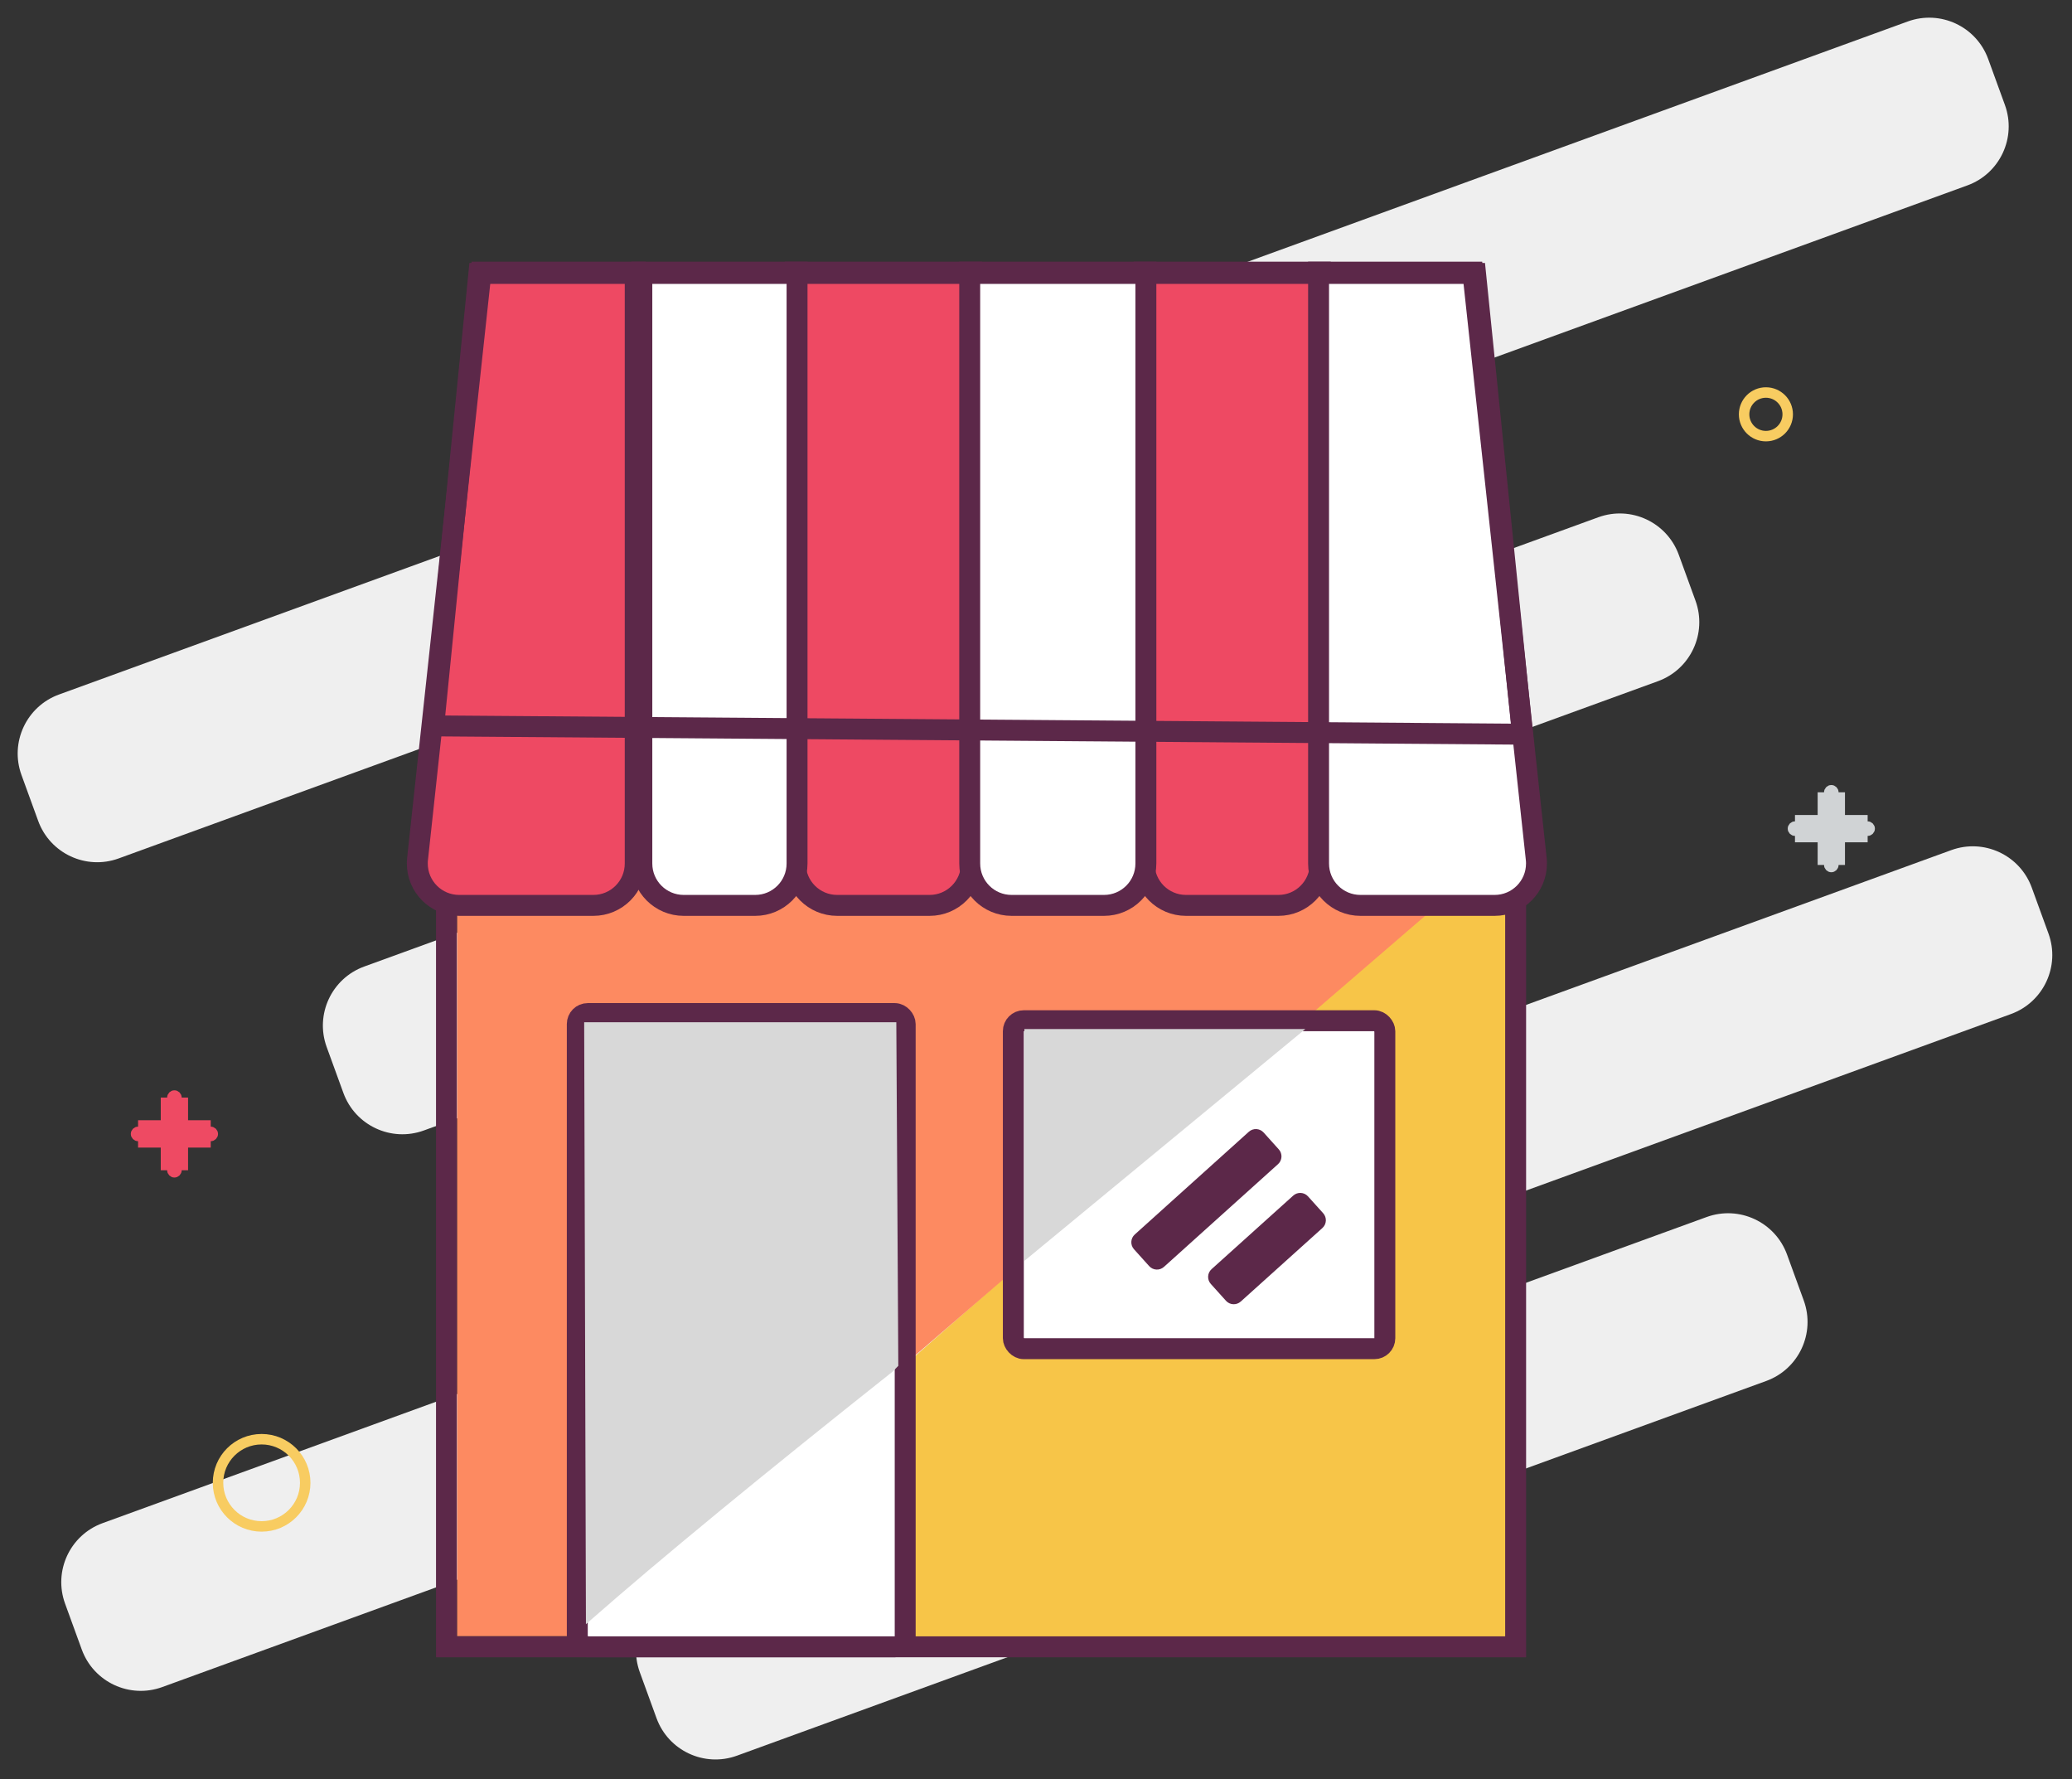 <?xml version="1.0" encoding="UTF-8"?>
<svg width="99px" height="85px" viewBox="0 0 99 85" version="1.1" xmlns="http://www.w3.org/2000/svg" xmlns:xlink="http://www.w3.org/1999/xlink">
    <rect x="0" y="0" width="99" height="85" fill="#333333" stroke="none"/>
    <!-- Generator: Sketch 52.5 (67469) - http://www.bohemiancoding.com/sketch -->
    <title>shop@2x</title>
    <desc>Created with Sketch.</desc>
    <g id="摩尔支付开放平台" stroke="none" stroke-width="1" fill="none" fill-rule="evenodd">
        <g id="首页" transform="translate(-983, -1021)" fill-rule="nonzero">
            <g id="shop" transform="translate(983, 1021)">
                <path d="M1.41,16.85 L95.41,16.85 C97.067,16.85 98.41,18.193 98.41,19.85 L98.41,22.183 C98.41,23.84 97.067,25.183 95.41,25.183 L1.41,25.183 C-0.247,25.183 -1.59,23.84 -1.59,22.183 L-1.59,19.85 C-1.59,18.193 -0.247,16.85 1.41,16.85 Z" id="矩形-copy-27" fill="#EFEFEF" transform="translate(48.41, 21.016) rotate(-20) translate(-48.41, -21.016) "></path>
                <path d="M16.935,35.189 L79.685,35.189 C81.342,35.189 82.685,36.532 82.685,38.189 L82.685,40.522 C82.685,42.179 81.342,43.522 79.685,43.522 L16.935,43.522 C15.278,43.522 13.935,42.179 13.935,40.522 L13.935,38.189 C13.935,36.532 15.278,35.189 16.935,35.189 Z" id="矩形-copy-28" fill="#EFEFEF" transform="translate(48.31, 39.356) rotate(-20) translate(-48.31, -39.356) "></path>
                <path d="M3.493,56.433 L97.493,56.433 C99.15,56.433 100.493,57.776 100.493,59.433 L100.493,61.766 C100.493,63.423 99.15,64.766 97.493,64.766 L3.493,64.766 C1.836,64.766 0.493,63.423 0.493,61.766 L0.493,59.433 C0.493,57.776 1.836,56.433 3.493,56.433 Z" id="矩形-copy-29" fill="#EFEFEF" transform="translate(50.493, 60.6) rotate(-20) translate(-50.493, -60.6) "></path>
                <path d="M32.21,66.836 L84.543,66.836 C86.2,66.836 87.543,68.179 87.543,69.836 L87.543,72.169 C87.543,73.826 86.2,75.169 84.543,75.169 L32.21,75.169 C30.553,75.169 29.21,73.826 29.21,72.169 L29.21,69.836 C29.21,68.179 30.553,66.836 32.21,66.836 Z" id="矩形-copy-30" fill="#EFEFEF" transform="translate(58.376, 71.002) rotate(-20) translate(-58.376, -71.002) "></path>
                <polygon id="路径-5" fill="#F7C548" points="43.696 64.806 43.696 78.234 72.11 78.234 72.11 41.487 69.295 42.31"></polygon>
                <path d="M21.333,40.083 L21.333,78.667 L72.417,78.667 L72.417,40.083 L21.333,40.083 Z" id="矩形" stroke="#5C2849"></path>
                <polygon id="矩形" fill="#FD8A61" points="21.843 39.656 72.843 39.656 28.164 78.156 21.843 78.156"></polygon>
                <rect id="矩形" stroke="#5C2849" fill="#FFFFFF" x="27.583" y="48.417" width="15.667" height="30.25" rx="0.5"></rect>
                <path d="M42.921,65.244 L42.665,65.509 C36.406,70.473 31.571,74.45 28.161,77.442 C28.103,77.493 28.048,77.542 27.996,77.589 L27.912,48.833 L42.826,48.833 L42.921,65.244 Z" id="合并形状" fill="#D8D8D8"></path>
                <rect id="矩形-copy-22" stroke="#5C2849" fill="#FFFFFF" x="48.417" y="48.759" width="17.75" height="15.667" rx="0.5"></rect>
                <path d="M57.1,53.124 L58.183,53.124 C58.46,53.124 58.683,53.348 58.683,53.624 L58.683,60.958 C58.683,61.234 58.46,61.458 58.183,61.458 L57.1,61.458 C56.824,61.458 56.6,61.234 56.6,60.958 L56.6,53.624 C56.6,53.348 56.824,53.124 57.1,53.124 Z" id="矩形" fill="#5C2849" transform="translate(57.642, 57.291) rotate(-312) translate(-57.642, -57.291) "></path>
                <path d="M59.995,56.519 L61.078,56.519 C61.354,56.519 61.578,56.742 61.578,57.019 L61.578,62.269 C61.578,62.545 61.354,62.769 61.078,62.769 L59.995,62.769 C59.719,62.769 59.495,62.545 59.495,62.269 L59.495,57.019 C59.495,56.742 59.719,56.519 59.995,56.519 Z" id="矩形-copy-19" fill="#5C2849" transform="translate(60.537, 59.644) rotate(-312) translate(-60.537, -59.644) "></path>
                <path d="M38,13 L38,41.25 C38,42.355 38.895,43.25 40,43.25 L44.417,43.25 C45.521,43.25 46.417,42.355 46.417,41.25 L46.417,13 L38,13 Z" id="矩形" stroke="#5C2849" fill="#EE4963"></path>
                <path d="M54.667,13 L54.667,41.25 C54.667,42.355 55.562,43.25 56.667,43.25 L61.083,43.25 C62.188,43.25 63.083,42.355 63.083,41.25 L63.083,13 L54.667,13 Z" id="矩形-copy-17" stroke="#5C2849" fill="#EE4963"></path>
                <path d="M46.333,13 L46.333,41.25 C46.333,42.355 47.229,43.25 48.333,43.25 L52.75,43.25 C53.855,43.25 54.75,42.355 54.75,41.25 L54.75,13 L46.333,13 Z" id="矩形-copy-14" stroke="#5C2849" fill="#FFFFFF"></path>
                <path d="M30.667,13 L30.667,41.25 C30.667,42.355 31.562,43.25 32.667,43.25 L36.083,43.25 C37.188,43.25 38.083,42.355 38.083,41.25 L38.083,13 L30.667,13 Z" id="矩形-copy-16" stroke="#5C2849" fill="#FFFFFF"></path>
                <path d="M22.982,13 L19.95,41.035 C19.942,41.106 19.939,41.178 19.939,41.25 C19.939,42.355 20.834,43.25 21.939,43.25 L28.351,43.25 C29.456,43.25 30.351,42.355 30.351,41.25 L30.351,13 L22.982,13 Z" id="矩形-copy-20" stroke="#5C2849" fill="#EE4963"></path>
                <path d="M65.732,13 L62.7,41.035 C62.692,41.106 62.689,41.178 62.689,41.25 C62.689,42.355 63.584,43.25 64.689,43.25 L71.101,43.25 C72.206,43.25 73.101,42.355 73.101,41.25 L73.101,13 L65.732,13 Z" id="矩形-copy-21" stroke="#5C2849" fill="#FFFFFF" transform="translate(68.051, 28.125) scale(-1, 1) translate(-68.051, -28.125) "></path>
                <polygon id="路径-2" stroke="#5C2849" points="22.881 13.061 20.721 34.675 72.743 35.072 70.501 13.061"></polygon>
                <path d="" id="路径-3" stroke="#979797"></path>
                <polygon id="路径-6" fill="#D8D8D8" points="48.945 49.156 48.945 60.231 62.368 49.156"></polygon>
                <path d="M8.181,54.014 L8.181,54.319 L10.069,54.319 C9.985,54.319 9.917,54.251 9.917,54.167 C9.917,54.082 9.985,54.014 10.069,54.014 L8.181,54.014 Z M8.181,54.319 L8.181,55.903 C8.181,55.818 8.249,55.75 8.333,55.75 C8.418,55.75 8.486,55.818 8.486,55.903 L8.486,52.431 C8.486,52.515 8.418,52.583 8.333,52.583 C8.249,52.583 8.181,52.515 8.181,52.431 L8.181,54.014 L6.597,54.014 C6.682,54.014 6.75,54.082 6.75,54.167 C6.75,54.251 6.682,54.319 6.597,54.319 L8.181,54.319 Z" id="合并形状-copy-4" stroke="#EE4A63"></path>
                <path d="M87.347,37.847 L87.347,41.319 C87.347,41.235 87.416,41.167 87.5,41.167 C87.584,41.167 87.653,41.235 87.653,41.319 L87.653,37.847 C87.653,37.932 87.584,38 87.5,38 C87.416,38 87.347,37.932 87.347,37.847 Z M89.236,39.431 L85.764,39.431 C85.848,39.431 85.917,39.499 85.917,39.583 C85.917,39.668 85.848,39.736 85.764,39.736 L89.236,39.736 C89.152,39.736 89.083,39.668 89.083,39.583 C89.083,39.499 89.152,39.431 89.236,39.431 Z" id="合并形状-copy-5" stroke="#D0D3D5"></path>
                <circle id="椭圆形-copy-6" stroke="#F8CC61" stroke-width="0.5" cx="12.5" cy="70.833" r="2.083"></circle>
                <circle id="椭圆形-copy-7" stroke="#F8CC61" stroke-width="0.5" cx="84.375" cy="19.792" r="1.042"></circle>
            </g>
        </g>
    </g>
</svg>